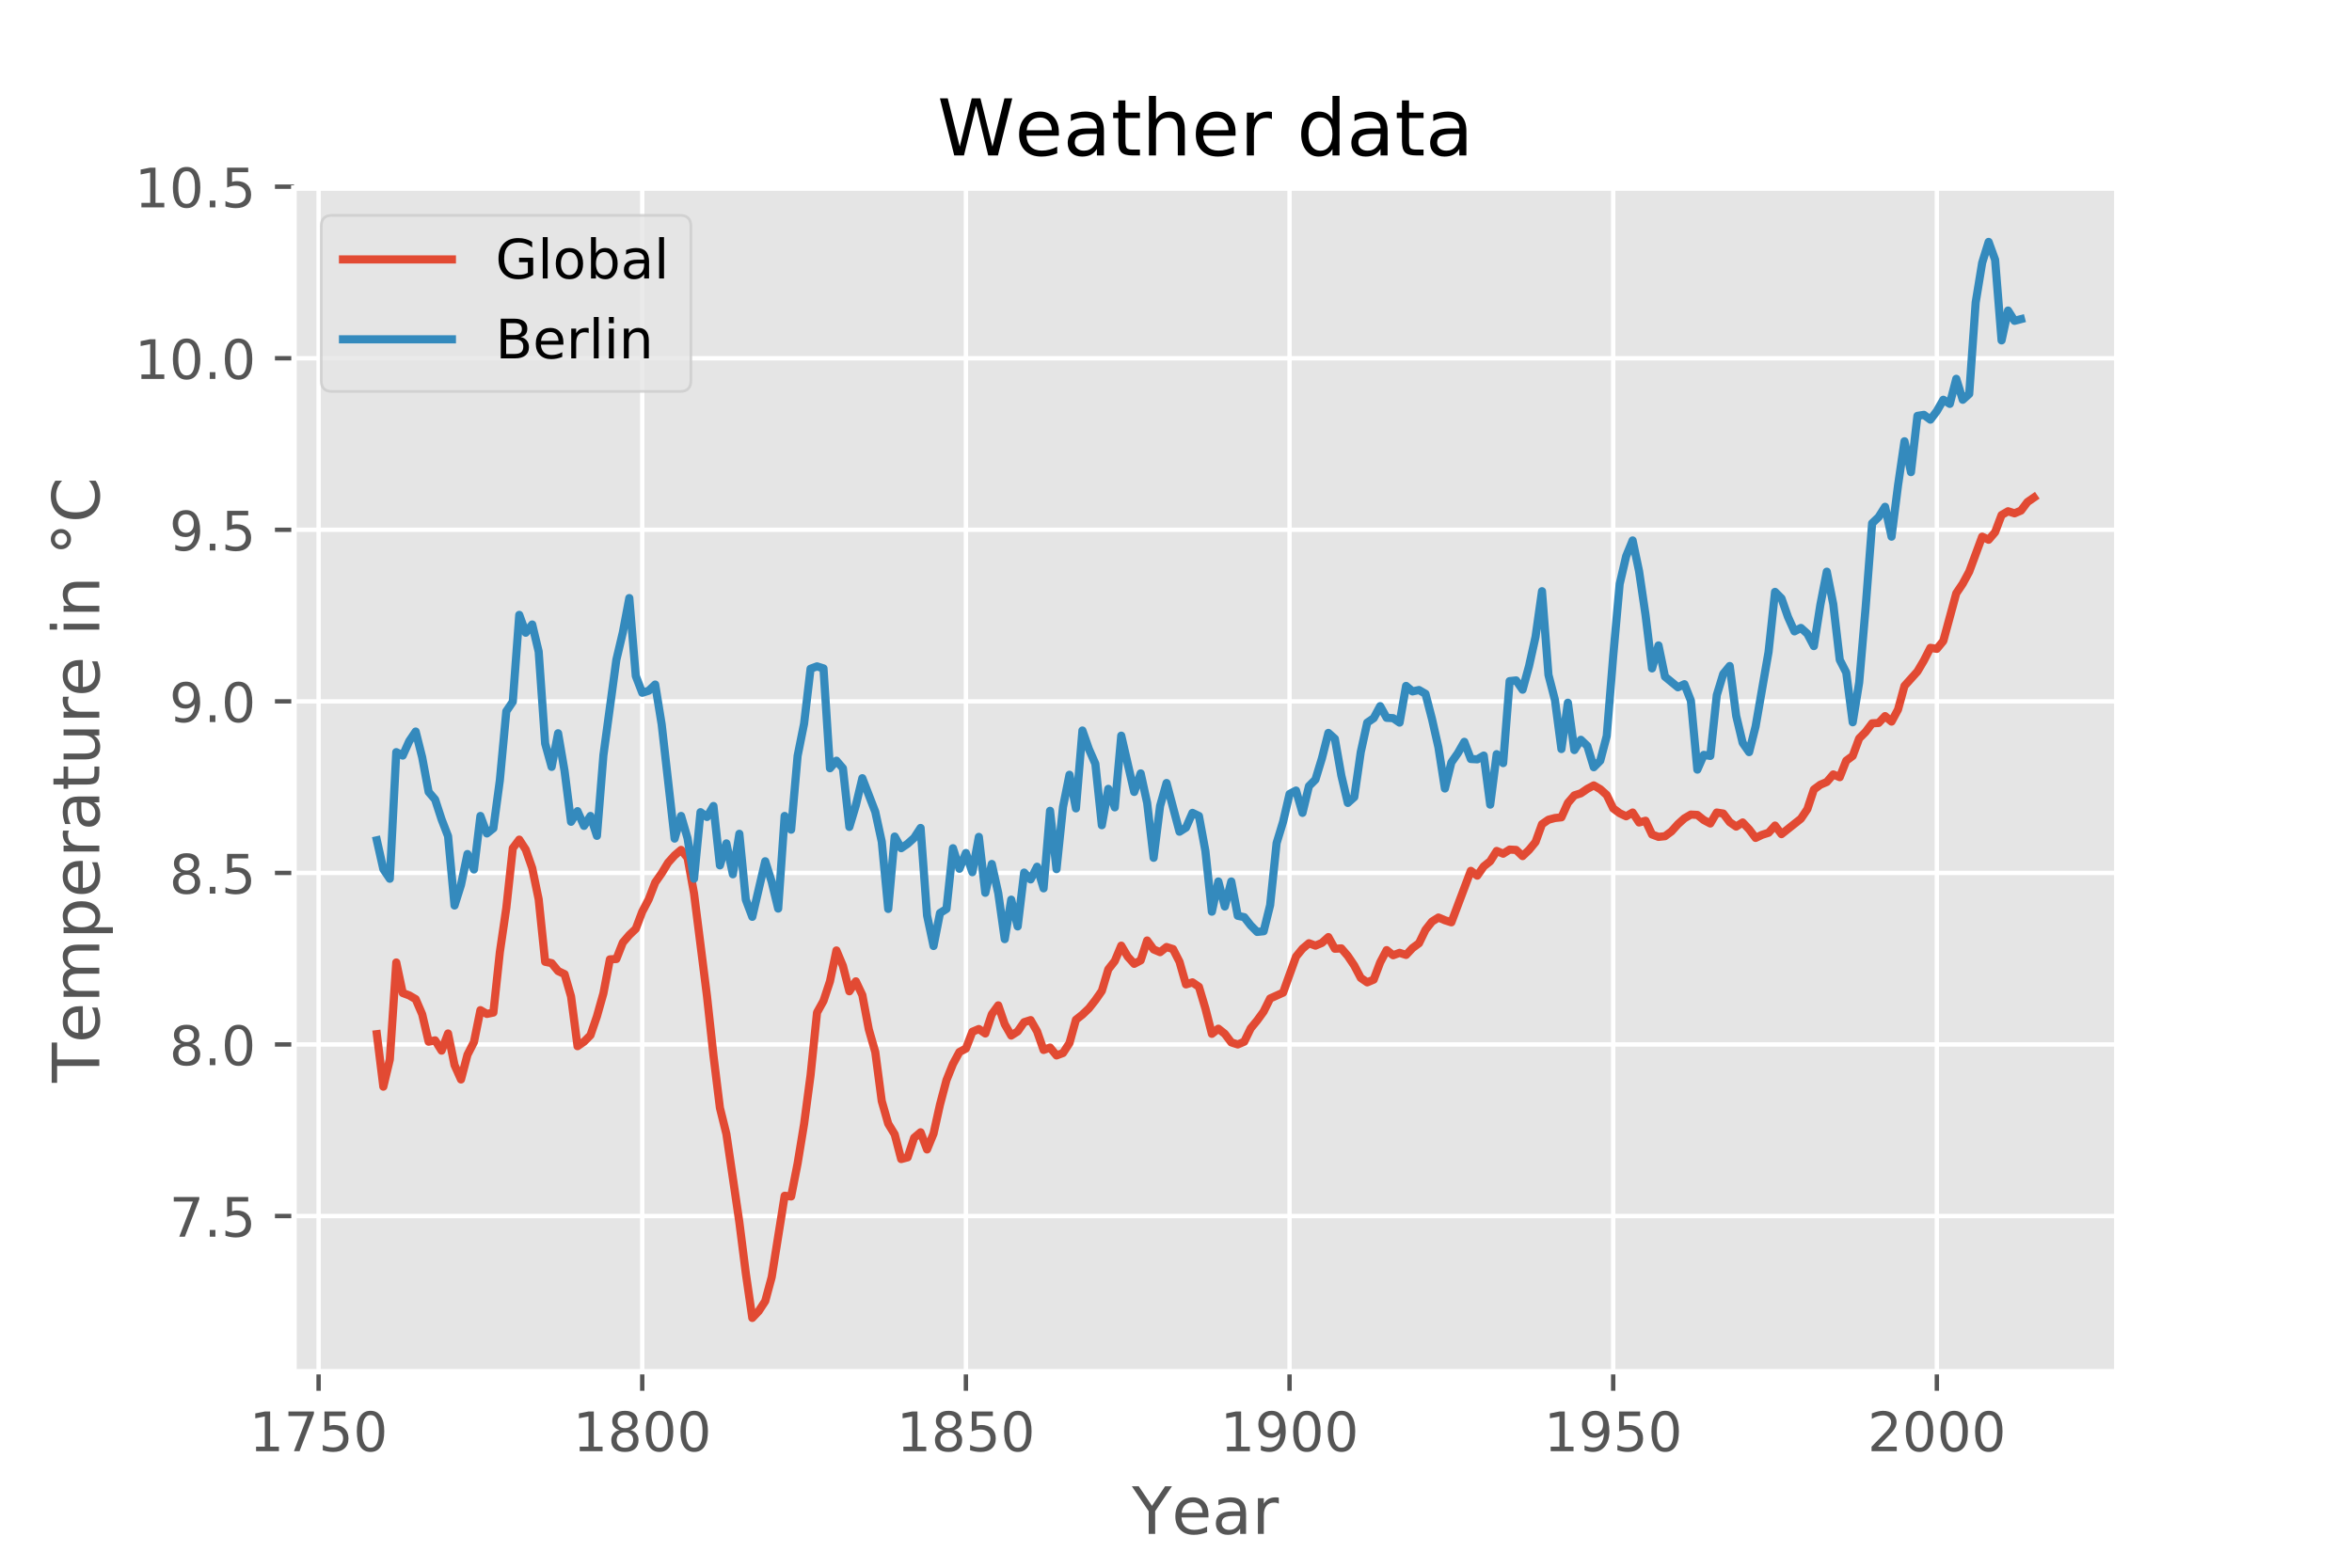 <?xml version="1.0" encoding="utf-8" standalone="no"?>
<!DOCTYPE svg PUBLIC "-//W3C//DTD SVG 1.1//EN"
  "http://www.w3.org/Graphics/SVG/1.1/DTD/svg11.dtd">
<!-- Created with matplotlib (http://matplotlib.org/) -->
<svg height="288pt" version="1.1" viewBox="0 0 432 288" width="432pt" xmlns="http://www.w3.org/2000/svg" xmlns:xlink="http://www.w3.org/1999/xlink">
 <defs>
  <style type="text/css">
*{stroke-linecap:butt;stroke-linejoin:round;}
  </style>
 </defs>
 <g id="figure_1">
  <g id="patch_1">
   <path d="M 0 288 
L 432 288 
L 432 0 
L 0 0 
z
" style="fill:#ffffff;"/>
  </g>
  <g id="axes_1">
   <g id="patch_2">
    <path d="M 54 252 
L 388.8 252 
L 388.8 34.56 
L 54 34.56 
z
" style="fill:#e5e5e5;"/>
   </g>
   <g id="matplotlib.axis_1">
    <g id="xtick_1">
     <g id="line2d_1">
      <path clip-path="url(#p398363fe4a)" d="M 58.518 252 
L 58.518 34.56 
" style="fill:none;stroke:#ffffff;stroke-linecap:square;stroke-width:0.8;"/>
     </g>
     <g id="line2d_2">
      <defs>
       <path d="M 0 0 
L 0 3.5 
" id="m23574c36cd" style="stroke:#555555;stroke-width:0.8;"/>
      </defs>
      <g>
       <use style="fill:#555555;stroke:#555555;stroke-width:0.8;" x="58.518" xlink:href="#m23574c36cd" y="252"/>
      </g>
     </g>
     <g id="text_1">
      <!-- 1750 -->
      <defs>
       <path d="M 12.406 8.297 
L 28.516 8.297 
L 28.516 63.922 
L 10.984 60.406 
L 10.984 69.391 
L 28.422 72.906 
L 38.281 72.906 
L 38.281 8.297 
L 54.391 8.297 
L 54.391 0 
L 12.406 0 
z
" id="DejaVuSans-31"/>
       <path d="M 8.203 72.906 
L 55.078 72.906 
L 55.078 68.703 
L 28.609 0 
L 18.312 0 
L 43.219 64.594 
L 8.203 64.594 
z
" id="DejaVuSans-37"/>
       <path d="M 10.797 72.906 
L 49.516 72.906 
L 49.516 64.594 
L 19.828 64.594 
L 19.828 46.734 
Q 21.969 47.469 24.109 47.828 
Q 26.266 48.188 28.422 48.188 
Q 40.625 48.188 47.75 41.5 
Q 54.891 34.812 54.891 23.391 
Q 54.891 11.625 47.562 5.094 
Q 40.234 -1.422 26.906 -1.422 
Q 22.312 -1.422 17.547 -0.641 
Q 12.797 0.141 7.719 1.703 
L 7.719 11.625 
Q 12.109 9.234 16.797 8.062 
Q 21.484 6.891 26.703 6.891 
Q 35.156 6.891 40.078 11.328 
Q 45.016 15.766 45.016 23.391 
Q 45.016 31 40.078 35.438 
Q 35.156 39.891 26.703 39.891 
Q 22.75 39.891 18.812 39.016 
Q 14.891 38.141 10.797 36.281 
z
" id="DejaVuSans-35"/>
       <path d="M 31.781 66.406 
Q 24.172 66.406 20.328 58.906 
Q 16.5 51.422 16.5 36.375 
Q 16.5 21.391 20.328 13.891 
Q 24.172 6.391 31.781 6.391 
Q 39.453 6.391 43.281 13.891 
Q 47.125 21.391 47.125 36.375 
Q 47.125 51.422 43.281 58.906 
Q 39.453 66.406 31.781 66.406 
z
M 31.781 74.219 
Q 44.047 74.219 50.516 64.516 
Q 56.984 54.828 56.984 36.375 
Q 56.984 17.969 50.516 8.266 
Q 44.047 -1.422 31.781 -1.422 
Q 19.531 -1.422 13.062 8.266 
Q 6.594 17.969 6.594 36.375 
Q 6.594 54.828 13.062 64.516 
Q 19.531 74.219 31.781 74.219 
z
" id="DejaVuSans-30"/>
      </defs>
      <g style="fill:#555555;" transform="translate(45.793 266.598)scale(0.1 -0.1)">
       <use xlink:href="#DejaVuSans-31"/>
       <use x="63.623" xlink:href="#DejaVuSans-37"/>
       <use x="127.246" xlink:href="#DejaVuSans-35"/>
       <use x="190.869" xlink:href="#DejaVuSans-30"/>
      </g>
     </g>
    </g>
    <g id="xtick_2">
     <g id="line2d_3">
      <path clip-path="url(#p398363fe4a)" d="M 117.964 252 
L 117.964 34.56 
" style="fill:none;stroke:#ffffff;stroke-linecap:square;stroke-width:0.8;"/>
     </g>
     <g id="line2d_4">
      <g>
       <use style="fill:#555555;stroke:#555555;stroke-width:0.8;" x="117.964" xlink:href="#m23574c36cd" y="252"/>
      </g>
     </g>
     <g id="text_2">
      <!-- 1800 -->
      <defs>
       <path d="M 31.781 34.625 
Q 24.75 34.625 20.719 30.859 
Q 16.703 27.094 16.703 20.516 
Q 16.703 13.922 20.719 10.156 
Q 24.75 6.391 31.781 6.391 
Q 38.812 6.391 42.859 10.172 
Q 46.922 13.969 46.922 20.516 
Q 46.922 27.094 42.891 30.859 
Q 38.875 34.625 31.781 34.625 
z
M 21.922 38.812 
Q 15.578 40.375 12.031 44.719 
Q 8.5 49.078 8.5 55.328 
Q 8.5 64.062 14.719 69.141 
Q 20.953 74.219 31.781 74.219 
Q 42.672 74.219 48.875 69.141 
Q 55.078 64.062 55.078 55.328 
Q 55.078 49.078 51.531 44.719 
Q 48 40.375 41.703 38.812 
Q 48.828 37.156 52.797 32.312 
Q 56.781 27.484 56.781 20.516 
Q 56.781 9.906 50.312 4.234 
Q 43.844 -1.422 31.781 -1.422 
Q 19.734 -1.422 13.25 4.234 
Q 6.781 9.906 6.781 20.516 
Q 6.781 27.484 10.781 32.312 
Q 14.797 37.156 21.922 38.812 
z
M 18.312 54.391 
Q 18.312 48.734 21.844 45.562 
Q 25.391 42.391 31.781 42.391 
Q 38.141 42.391 41.719 45.562 
Q 45.312 48.734 45.312 54.391 
Q 45.312 60.062 41.719 63.234 
Q 38.141 66.406 31.781 66.406 
Q 25.391 66.406 21.844 63.234 
Q 18.312 60.062 18.312 54.391 
z
" id="DejaVuSans-38"/>
      </defs>
      <g style="fill:#555555;" transform="translate(105.239 266.598)scale(0.1 -0.1)">
       <use xlink:href="#DejaVuSans-31"/>
       <use x="63.623" xlink:href="#DejaVuSans-38"/>
       <use x="127.246" xlink:href="#DejaVuSans-30"/>
       <use x="190.869" xlink:href="#DejaVuSans-30"/>
      </g>
     </g>
    </g>
    <g id="xtick_3">
     <g id="line2d_5">
      <path clip-path="url(#p398363fe4a)" d="M 177.41 252 
L 177.41 34.56 
" style="fill:none;stroke:#ffffff;stroke-linecap:square;stroke-width:0.8;"/>
     </g>
     <g id="line2d_6">
      <g>
       <use style="fill:#555555;stroke:#555555;stroke-width:0.8;" x="177.41" xlink:href="#m23574c36cd" y="252"/>
      </g>
     </g>
     <g id="text_3">
      <!-- 1850 -->
      <g style="fill:#555555;" transform="translate(164.685 266.598)scale(0.1 -0.1)">
       <use xlink:href="#DejaVuSans-31"/>
       <use x="63.623" xlink:href="#DejaVuSans-38"/>
       <use x="127.246" xlink:href="#DejaVuSans-35"/>
       <use x="190.869" xlink:href="#DejaVuSans-30"/>
      </g>
     </g>
    </g>
    <g id="xtick_4">
     <g id="line2d_7">
      <path clip-path="url(#p398363fe4a)" d="M 236.856 252 
L 236.856 34.56 
" style="fill:none;stroke:#ffffff;stroke-linecap:square;stroke-width:0.8;"/>
     </g>
     <g id="line2d_8">
      <g>
       <use style="fill:#555555;stroke:#555555;stroke-width:0.8;" x="236.856" xlink:href="#m23574c36cd" y="252"/>
      </g>
     </g>
     <g id="text_4">
      <!-- 1900 -->
      <defs>
       <path d="M 10.984 1.516 
L 10.984 10.5 
Q 14.703 8.734 18.5 7.812 
Q 22.312 6.891 25.984 6.891 
Q 35.75 6.891 40.891 13.453 
Q 46.047 20.016 46.781 33.406 
Q 43.953 29.203 39.594 26.953 
Q 35.25 24.703 29.984 24.703 
Q 19.047 24.703 12.672 31.312 
Q 6.297 37.938 6.297 49.422 
Q 6.297 60.641 12.938 67.422 
Q 19.578 74.219 30.609 74.219 
Q 43.266 74.219 49.922 64.516 
Q 56.594 54.828 56.594 36.375 
Q 56.594 19.141 48.406 8.859 
Q 40.234 -1.422 26.422 -1.422 
Q 22.703 -1.422 18.891 -0.688 
Q 15.094 0.047 10.984 1.516 
z
M 30.609 32.422 
Q 37.25 32.422 41.125 36.953 
Q 45.016 41.5 45.016 49.422 
Q 45.016 57.281 41.125 61.844 
Q 37.25 66.406 30.609 66.406 
Q 23.969 66.406 20.094 61.844 
Q 16.219 57.281 16.219 49.422 
Q 16.219 41.5 20.094 36.953 
Q 23.969 32.422 30.609 32.422 
z
" id="DejaVuSans-39"/>
      </defs>
      <g style="fill:#555555;" transform="translate(224.131 266.598)scale(0.1 -0.1)">
       <use xlink:href="#DejaVuSans-31"/>
       <use x="63.623" xlink:href="#DejaVuSans-39"/>
       <use x="127.246" xlink:href="#DejaVuSans-30"/>
       <use x="190.869" xlink:href="#DejaVuSans-30"/>
      </g>
     </g>
    </g>
    <g id="xtick_5">
     <g id="line2d_9">
      <path clip-path="url(#p398363fe4a)" d="M 296.302 252 
L 296.302 34.56 
" style="fill:none;stroke:#ffffff;stroke-linecap:square;stroke-width:0.8;"/>
     </g>
     <g id="line2d_10">
      <g>
       <use style="fill:#555555;stroke:#555555;stroke-width:0.8;" x="296.302" xlink:href="#m23574c36cd" y="252"/>
      </g>
     </g>
     <g id="text_5">
      <!-- 1950 -->
      <g style="fill:#555555;" transform="translate(283.577 266.598)scale(0.1 -0.1)">
       <use xlink:href="#DejaVuSans-31"/>
       <use x="63.623" xlink:href="#DejaVuSans-39"/>
       <use x="127.246" xlink:href="#DejaVuSans-35"/>
       <use x="190.869" xlink:href="#DejaVuSans-30"/>
      </g>
     </g>
    </g>
    <g id="xtick_6">
     <g id="line2d_11">
      <path clip-path="url(#p398363fe4a)" d="M 355.748 252 
L 355.748 34.56 
" style="fill:none;stroke:#ffffff;stroke-linecap:square;stroke-width:0.8;"/>
     </g>
     <g id="line2d_12">
      <g>
       <use style="fill:#555555;stroke:#555555;stroke-width:0.8;" x="355.748" xlink:href="#m23574c36cd" y="252"/>
      </g>
     </g>
     <g id="text_6">
      <!-- 2000 -->
      <defs>
       <path d="M 19.188 8.297 
L 53.609 8.297 
L 53.609 0 
L 7.328 0 
L 7.328 8.297 
Q 12.938 14.109 22.625 23.891 
Q 32.328 33.688 34.812 36.531 
Q 39.547 41.844 41.422 45.531 
Q 43.312 49.219 43.312 52.781 
Q 43.312 58.594 39.234 62.25 
Q 35.156 65.922 28.609 65.922 
Q 23.969 65.922 18.812 64.312 
Q 13.672 62.703 7.812 59.422 
L 7.812 69.391 
Q 13.766 71.781 18.938 73 
Q 24.125 74.219 28.422 74.219 
Q 39.75 74.219 46.484 68.547 
Q 53.219 62.891 53.219 53.422 
Q 53.219 48.922 51.531 44.891 
Q 49.859 40.875 45.406 35.406 
Q 44.188 33.984 37.641 27.219 
Q 31.109 20.453 19.188 8.297 
z
" id="DejaVuSans-32"/>
      </defs>
      <g style="fill:#555555;" transform="translate(343.023 266.598)scale(0.1 -0.1)">
       <use xlink:href="#DejaVuSans-32"/>
       <use x="63.623" xlink:href="#DejaVuSans-30"/>
       <use x="127.246" xlink:href="#DejaVuSans-30"/>
       <use x="190.869" xlink:href="#DejaVuSans-30"/>
      </g>
     </g>
    </g>
    <g id="text_7">
     <!-- Year -->
     <defs>
      <path d="M -0.203 72.906 
L 10.406 72.906 
L 30.609 42.922 
L 50.688 72.906 
L 61.281 72.906 
L 35.5 34.719 
L 35.5 0 
L 25.594 0 
L 25.594 34.719 
z
" id="DejaVuSans-59"/>
      <path d="M 56.203 29.594 
L 56.203 25.203 
L 14.891 25.203 
Q 15.484 15.922 20.484 11.062 
Q 25.484 6.203 34.422 6.203 
Q 39.594 6.203 44.453 7.469 
Q 49.312 8.734 54.109 11.281 
L 54.109 2.781 
Q 49.266 0.734 44.188 -0.344 
Q 39.109 -1.422 33.891 -1.422 
Q 20.797 -1.422 13.156 6.188 
Q 5.516 13.812 5.516 26.812 
Q 5.516 40.234 12.766 48.109 
Q 20.016 56 32.328 56 
Q 43.359 56 49.781 48.891 
Q 56.203 41.797 56.203 29.594 
z
M 47.219 32.234 
Q 47.125 39.594 43.094 43.984 
Q 39.062 48.391 32.422 48.391 
Q 24.906 48.391 20.391 44.141 
Q 15.875 39.891 15.188 32.172 
z
" id="DejaVuSans-65"/>
      <path d="M 34.281 27.484 
Q 23.391 27.484 19.188 25 
Q 14.984 22.516 14.984 16.5 
Q 14.984 11.719 18.141 8.906 
Q 21.297 6.109 26.703 6.109 
Q 34.188 6.109 38.703 11.406 
Q 43.219 16.703 43.219 25.484 
L 43.219 27.484 
z
M 52.203 31.203 
L 52.203 0 
L 43.219 0 
L 43.219 8.297 
Q 40.141 3.328 35.547 0.953 
Q 30.953 -1.422 24.312 -1.422 
Q 15.922 -1.422 10.953 3.297 
Q 6 8.016 6 15.922 
Q 6 25.141 12.172 29.828 
Q 18.359 34.516 30.609 34.516 
L 43.219 34.516 
L 43.219 35.406 
Q 43.219 41.609 39.141 45 
Q 35.062 48.391 27.688 48.391 
Q 23 48.391 18.547 47.266 
Q 14.109 46.141 10.016 43.891 
L 10.016 52.203 
Q 14.938 54.109 19.578 55.047 
Q 24.219 56 28.609 56 
Q 40.484 56 46.344 49.844 
Q 52.203 43.703 52.203 31.203 
z
" id="DejaVuSans-61"/>
      <path d="M 41.109 46.297 
Q 39.594 47.172 37.812 47.578 
Q 36.031 48 33.891 48 
Q 26.266 48 22.188 43.047 
Q 18.109 38.094 18.109 28.812 
L 18.109 0 
L 9.078 0 
L 9.078 54.688 
L 18.109 54.688 
L 18.109 46.188 
Q 20.953 51.172 25.484 53.578 
Q 30.031 56 36.531 56 
Q 37.453 56 38.578 55.875 
Q 39.703 55.766 41.062 55.516 
z
" id="DejaVuSans-72"/>
     </defs>
     <g style="fill:#555555;" transform="translate(207.912 281.796)scale(0.12 -0.12)">
      <use xlink:href="#DejaVuSans-59"/>
      <use x="60.881" xlink:href="#DejaVuSans-65"/>
      <use x="122.404" xlink:href="#DejaVuSans-61"/>
      <use x="183.684" xlink:href="#DejaVuSans-72"/>
     </g>
    </g>
   </g>
   <g id="matplotlib.axis_2">
    <g id="ytick_1">
     <g id="line2d_13">
      <path clip-path="url(#p398363fe4a)" d="M 54 223.395 
L 388.8 223.395 
" style="fill:none;stroke:#ffffff;stroke-linecap:square;stroke-width:0.8;"/>
     </g>
     <g id="line2d_14">
      <defs>
       <path d="M 0 0 
L -3.5 0 
" id="m6ebaf5d8c0" style="stroke:#555555;stroke-width:0.8;"/>
      </defs>
      <g>
       <use style="fill:#555555;stroke:#555555;stroke-width:0.8;" x="54" xlink:href="#m6ebaf5d8c0" y="223.395"/>
      </g>
     </g>
     <g id="text_8">
      <!-- 7.5 -->
      <defs>
       <path d="M 10.688 12.406 
L 21 12.406 
L 21 0 
L 10.688 0 
z
" id="DejaVuSans-2e"/>
      </defs>
      <g style="fill:#555555;" transform="translate(31.097 227.195)scale(0.1 -0.1)">
       <use xlink:href="#DejaVuSans-37"/>
       <use x="63.623" xlink:href="#DejaVuSans-2e"/>
       <use x="95.41" xlink:href="#DejaVuSans-35"/>
      </g>
     </g>
    </g>
    <g id="ytick_2">
     <g id="line2d_15">
      <path clip-path="url(#p398363fe4a)" d="M 54 191.879 
L 388.8 191.879 
" style="fill:none;stroke:#ffffff;stroke-linecap:square;stroke-width:0.8;"/>
     </g>
     <g id="line2d_16">
      <g>
       <use style="fill:#555555;stroke:#555555;stroke-width:0.8;" x="54" xlink:href="#m6ebaf5d8c0" y="191.879"/>
      </g>
     </g>
     <g id="text_9">
      <!-- 8.0 -->
      <g style="fill:#555555;" transform="translate(31.097 195.678)scale(0.1 -0.1)">
       <use xlink:href="#DejaVuSans-38"/>
       <use x="63.623" xlink:href="#DejaVuSans-2e"/>
       <use x="95.41" xlink:href="#DejaVuSans-30"/>
      </g>
     </g>
    </g>
    <g id="ytick_3">
     <g id="line2d_17">
      <path clip-path="url(#p398363fe4a)" d="M 54 160.362 
L 388.8 160.362 
" style="fill:none;stroke:#ffffff;stroke-linecap:square;stroke-width:0.8;"/>
     </g>
     <g id="line2d_18">
      <g>
       <use style="fill:#555555;stroke:#555555;stroke-width:0.8;" x="54" xlink:href="#m6ebaf5d8c0" y="160.362"/>
      </g>
     </g>
     <g id="text_10">
      <!-- 8.5 -->
      <g style="fill:#555555;" transform="translate(31.097 164.161)scale(0.1 -0.1)">
       <use xlink:href="#DejaVuSans-38"/>
       <use x="63.623" xlink:href="#DejaVuSans-2e"/>
       <use x="95.41" xlink:href="#DejaVuSans-35"/>
      </g>
     </g>
    </g>
    <g id="ytick_4">
     <g id="line2d_19">
      <path clip-path="url(#p398363fe4a)" d="M 54 128.845 
L 388.8 128.845 
" style="fill:none;stroke:#ffffff;stroke-linecap:square;stroke-width:0.8;"/>
     </g>
     <g id="line2d_20">
      <g>
       <use style="fill:#555555;stroke:#555555;stroke-width:0.8;" x="54" xlink:href="#m6ebaf5d8c0" y="128.845"/>
      </g>
     </g>
     <g id="text_11">
      <!-- 9.0 -->
      <g style="fill:#555555;" transform="translate(31.097 132.645)scale(0.1 -0.1)">
       <use xlink:href="#DejaVuSans-39"/>
       <use x="63.623" xlink:href="#DejaVuSans-2e"/>
       <use x="95.41" xlink:href="#DejaVuSans-30"/>
      </g>
     </g>
    </g>
    <g id="ytick_5">
     <g id="line2d_21">
      <path clip-path="url(#p398363fe4a)" d="M 54 97.329 
L 388.8 97.329 
" style="fill:none;stroke:#ffffff;stroke-linecap:square;stroke-width:0.8;"/>
     </g>
     <g id="line2d_22">
      <g>
       <use style="fill:#555555;stroke:#555555;stroke-width:0.8;" x="54" xlink:href="#m6ebaf5d8c0" y="97.329"/>
      </g>
     </g>
     <g id="text_12">
      <!-- 9.5 -->
      <g style="fill:#555555;" transform="translate(31.097 101.128)scale(0.1 -0.1)">
       <use xlink:href="#DejaVuSans-39"/>
       <use x="63.623" xlink:href="#DejaVuSans-2e"/>
       <use x="95.41" xlink:href="#DejaVuSans-35"/>
      </g>
     </g>
    </g>
    <g id="ytick_6">
     <g id="line2d_23">
      <path clip-path="url(#p398363fe4a)" d="M 54 65.812 
L 388.8 65.812 
" style="fill:none;stroke:#ffffff;stroke-linecap:square;stroke-width:0.8;"/>
     </g>
     <g id="line2d_24">
      <g>
       <use style="fill:#555555;stroke:#555555;stroke-width:0.8;" x="54" xlink:href="#m6ebaf5d8c0" y="65.812"/>
      </g>
     </g>
     <g id="text_13">
      <!-- 10.0 -->
      <g style="fill:#555555;" transform="translate(24.734 69.611)scale(0.1 -0.1)">
       <use xlink:href="#DejaVuSans-31"/>
       <use x="63.623" xlink:href="#DejaVuSans-30"/>
       <use x="127.246" xlink:href="#DejaVuSans-2e"/>
       <use x="159.033" xlink:href="#DejaVuSans-30"/>
      </g>
     </g>
    </g>
    <g id="ytick_7">
     <g id="line2d_25">
      <path clip-path="url(#p398363fe4a)" d="M 54 34.295 
L 388.8 34.295 
" style="fill:none;stroke:#ffffff;stroke-linecap:square;stroke-width:0.8;"/>
     </g>
     <g id="line2d_26">
      <g>
       <use style="fill:#555555;stroke:#555555;stroke-width:0.8;" x="54" xlink:href="#m6ebaf5d8c0" y="34.295"/>
      </g>
     </g>
     <g id="text_14">
      <!-- 10.5 -->
      <g style="fill:#555555;" transform="translate(24.734 38.094)scale(0.1 -0.1)">
       <use xlink:href="#DejaVuSans-31"/>
       <use x="63.623" xlink:href="#DejaVuSans-30"/>
       <use x="127.246" xlink:href="#DejaVuSans-2e"/>
       <use x="159.033" xlink:href="#DejaVuSans-35"/>
      </g>
     </g>
    </g>
    <g id="text_15">
     <!-- Temperature in °C -->
     <defs>
      <path d="M -0.297 72.906 
L 61.375 72.906 
L 61.375 64.594 
L 35.5 64.594 
L 35.5 0 
L 25.594 0 
L 25.594 64.594 
L -0.297 64.594 
z
" id="DejaVuSans-54"/>
      <path d="M 52 44.188 
Q 55.375 50.25 60.062 53.125 
Q 64.75 56 71.094 56 
Q 79.641 56 84.281 50.016 
Q 88.922 44.047 88.922 33.016 
L 88.922 0 
L 79.891 0 
L 79.891 32.719 
Q 79.891 40.578 77.094 44.375 
Q 74.312 48.188 68.609 48.188 
Q 61.625 48.188 57.562 43.547 
Q 53.516 38.922 53.516 30.906 
L 53.516 0 
L 44.484 0 
L 44.484 32.719 
Q 44.484 40.625 41.703 44.406 
Q 38.922 48.188 33.109 48.188 
Q 26.219 48.188 22.156 43.531 
Q 18.109 38.875 18.109 30.906 
L 18.109 0 
L 9.078 0 
L 9.078 54.688 
L 18.109 54.688 
L 18.109 46.188 
Q 21.188 51.219 25.484 53.609 
Q 29.781 56 35.688 56 
Q 41.656 56 45.828 52.969 
Q 50 49.953 52 44.188 
z
" id="DejaVuSans-6d"/>
      <path d="M 18.109 8.203 
L 18.109 -20.797 
L 9.078 -20.797 
L 9.078 54.688 
L 18.109 54.688 
L 18.109 46.391 
Q 20.953 51.266 25.266 53.625 
Q 29.594 56 35.594 56 
Q 45.562 56 51.781 48.094 
Q 58.016 40.188 58.016 27.297 
Q 58.016 14.406 51.781 6.484 
Q 45.562 -1.422 35.594 -1.422 
Q 29.594 -1.422 25.266 0.953 
Q 20.953 3.328 18.109 8.203 
z
M 48.688 27.297 
Q 48.688 37.203 44.609 42.844 
Q 40.531 48.484 33.406 48.484 
Q 26.266 48.484 22.188 42.844 
Q 18.109 37.203 18.109 27.297 
Q 18.109 17.391 22.188 11.75 
Q 26.266 6.109 33.406 6.109 
Q 40.531 6.109 44.609 11.75 
Q 48.688 17.391 48.688 27.297 
z
" id="DejaVuSans-70"/>
      <path d="M 18.312 70.219 
L 18.312 54.688 
L 36.812 54.688 
L 36.812 47.703 
L 18.312 47.703 
L 18.312 18.016 
Q 18.312 11.328 20.141 9.422 
Q 21.969 7.516 27.594 7.516 
L 36.812 7.516 
L 36.812 0 
L 27.594 0 
Q 17.188 0 13.234 3.875 
Q 9.281 7.766 9.281 18.016 
L 9.281 47.703 
L 2.688 47.703 
L 2.688 54.688 
L 9.281 54.688 
L 9.281 70.219 
z
" id="DejaVuSans-74"/>
      <path d="M 8.5 21.578 
L 8.5 54.688 
L 17.484 54.688 
L 17.484 21.922 
Q 17.484 14.156 20.5 10.266 
Q 23.531 6.391 29.594 6.391 
Q 36.859 6.391 41.078 11.031 
Q 45.312 15.672 45.312 23.688 
L 45.312 54.688 
L 54.297 54.688 
L 54.297 0 
L 45.312 0 
L 45.312 8.406 
Q 42.047 3.422 37.719 1 
Q 33.406 -1.422 27.688 -1.422 
Q 18.266 -1.422 13.375 4.438 
Q 8.5 10.297 8.5 21.578 
z
M 31.109 56 
z
" id="DejaVuSans-75"/>
      <path id="DejaVuSans-20"/>
      <path d="M 9.422 54.688 
L 18.406 54.688 
L 18.406 0 
L 9.422 0 
z
M 9.422 75.984 
L 18.406 75.984 
L 18.406 64.594 
L 9.422 64.594 
z
" id="DejaVuSans-69"/>
      <path d="M 54.891 33.016 
L 54.891 0 
L 45.906 0 
L 45.906 32.719 
Q 45.906 40.484 42.875 44.328 
Q 39.844 48.188 33.797 48.188 
Q 26.516 48.188 22.312 43.547 
Q 18.109 38.922 18.109 30.906 
L 18.109 0 
L 9.078 0 
L 9.078 54.688 
L 18.109 54.688 
L 18.109 46.188 
Q 21.344 51.125 25.703 53.562 
Q 30.078 56 35.797 56 
Q 45.219 56 50.047 50.172 
Q 54.891 44.344 54.891 33.016 
z
" id="DejaVuSans-6e"/>
      <path d="M 25 67.922 
Q 21.094 67.922 18.406 65.203 
Q 15.719 62.5 15.719 58.594 
Q 15.719 54.734 18.406 52.078 
Q 21.094 49.422 25 49.422 
Q 28.906 49.422 31.594 52.078 
Q 34.281 54.734 34.281 58.594 
Q 34.281 62.453 31.562 65.188 
Q 28.859 67.922 25 67.922 
z
M 25 74.219 
Q 28.125 74.219 31 73.016 
Q 33.891 71.828 35.984 69.578 
Q 38.234 67.391 39.359 64.594 
Q 40.484 61.812 40.484 58.594 
Q 40.484 52.156 35.969 47.688 
Q 31.453 43.219 24.906 43.219 
Q 18.312 43.219 13.906 47.609 
Q 9.516 52 9.516 58.594 
Q 9.516 65.141 14 69.672 
Q 18.5 74.219 25 74.219 
z
" id="DejaVuSans-b0"/>
      <path d="M 64.406 67.281 
L 64.406 56.891 
Q 59.422 61.531 53.781 63.812 
Q 48.141 66.109 41.797 66.109 
Q 29.297 66.109 22.656 58.469 
Q 16.016 50.828 16.016 36.375 
Q 16.016 21.969 22.656 14.328 
Q 29.297 6.688 41.797 6.688 
Q 48.141 6.688 53.781 8.984 
Q 59.422 11.281 64.406 15.922 
L 64.406 5.609 
Q 59.234 2.094 53.438 0.328 
Q 47.656 -1.422 41.219 -1.422 
Q 24.656 -1.422 15.125 8.703 
Q 5.609 18.844 5.609 36.375 
Q 5.609 53.953 15.125 64.078 
Q 24.656 74.219 41.219 74.219 
Q 47.75 74.219 53.531 72.484 
Q 59.328 70.75 64.406 67.281 
z
" id="DejaVuSans-43"/>
     </defs>
     <g style="fill:#555555;" transform="translate(18.239 198.893)rotate(-90)scale(0.12 -0.12)">
      <use xlink:href="#DejaVuSans-54"/>
      <use x="60.818" xlink:href="#DejaVuSans-65"/>
      <use x="122.342" xlink:href="#DejaVuSans-6d"/>
      <use x="219.754" xlink:href="#DejaVuSans-70"/>
      <use x="283.23" xlink:href="#DejaVuSans-65"/>
      <use x="344.754" xlink:href="#DejaVuSans-72"/>
      <use x="385.867" xlink:href="#DejaVuSans-61"/>
      <use x="447.146" xlink:href="#DejaVuSans-74"/>
      <use x="486.355" xlink:href="#DejaVuSans-75"/>
      <use x="549.734" xlink:href="#DejaVuSans-72"/>
      <use x="590.816" xlink:href="#DejaVuSans-65"/>
      <use x="652.34" xlink:href="#DejaVuSans-20"/>
      <use x="684.127" xlink:href="#DejaVuSans-69"/>
      <use x="711.91" xlink:href="#DejaVuSans-6e"/>
      <use x="775.289" xlink:href="#DejaVuSans-20"/>
      <use x="807.076" xlink:href="#DejaVuSans-b0"/>
      <use x="857.076" xlink:href="#DejaVuSans-43"/>
     </g>
    </g>
   </g>
   <g id="line2d_27">
    <path clip-path="url(#p398363fe4a)" d="M 69.218 189.988 
L 70.407 199.632 
L 71.596 194.652 
L 72.785 176.814 
L 73.974 182.424 
L 75.163 182.865 
L 76.352 183.558 
L 77.541 186.332 
L 78.73 191.374 
L 79.918 191.122 
L 81.107 193.013 
L 82.296 189.862 
L 83.485 195.661 
L 84.674 198.308 
L 85.863 193.77 
L 87.052 191.438 
L 88.241 185.575 
L 89.43 186.269 
L 90.619 186.017 
L 91.808 174.923 
L 92.997 166.791 
L 94.186 155.824 
L 95.374 154.248 
L 96.563 156.076 
L 97.752 159.48 
L 98.941 165.216 
L 100.13 176.688 
L 101.319 176.94 
L 102.508 178.39 
L 103.697 178.957 
L 104.886 183.054 
L 106.075 192.194 
L 107.264 191.374 
L 108.453 190.177 
L 109.641 186.71 
L 110.83 182.487 
L 112.019 176.246 
L 113.208 176.183 
L 114.397 173.158 
L 115.586 171.771 
L 116.775 170.636 
L 117.964 167.485 
L 119.153 165.216 
L 120.342 162.127 
L 121.531 160.425 
L 122.72 158.471 
L 123.909 157.147 
L 125.097 156.139 
L 126.286 157.589 
L 127.475 164.144 
L 129.853 182.991 
L 131.042 193.896 
L 132.231 203.54 
L 133.42 208.33 
L 135.798 224.53 
L 136.987 233.922 
L 138.176 242.116 
L 139.364 240.856 
L 140.553 239.028 
L 141.742 234.615 
L 144.12 219.676 
L 145.309 219.803 
L 146.498 213.751 
L 147.687 206.502 
L 148.876 197.552 
L 150.065 186.017 
L 151.254 183.874 
L 152.443 180.281 
L 153.632 174.608 
L 154.82 177.444 
L 156.009 182.109 
L 157.198 180.281 
L 158.387 182.802 
L 159.576 189.105 
L 160.765 193.265 
L 161.954 202.279 
L 163.143 206.439 
L 164.332 208.393 
L 165.521 212.932 
L 166.71 212.617 
L 167.899 209.024 
L 169.088 208.015 
L 170.276 211.167 
L 171.465 208.267 
L 172.654 202.91 
L 173.843 198.434 
L 175.032 195.472 
L 176.221 193.265 
L 177.41 192.635 
L 178.599 189.547 
L 179.788 189.042 
L 180.977 189.862 
L 182.166 186.332 
L 183.355 184.693 
L 184.543 188.16 
L 185.732 190.24 
L 186.921 189.483 
L 188.11 187.782 
L 189.299 187.403 
L 190.488 189.483 
L 191.677 192.887 
L 192.866 192.446 
L 194.055 193.896 
L 195.244 193.455 
L 196.433 191.627 
L 197.622 187.34 
L 198.811 186.395 
L 199.999 185.26 
L 201.188 183.747 
L 202.377 182.046 
L 203.566 178.074 
L 204.755 176.562 
L 205.944 173.725 
L 207.133 175.742 
L 208.322 177.066 
L 209.511 176.436 
L 210.7 172.78 
L 211.889 174.418 
L 213.078 174.923 
L 214.266 173.977 
L 215.455 174.355 
L 216.644 176.688 
L 217.833 180.848 
L 219.022 180.47 
L 220.211 181.289 
L 221.4 185.26 
L 222.589 189.925 
L 223.778 188.979 
L 224.967 189.925 
L 226.156 191.501 
L 227.345 191.879 
L 228.534 191.374 
L 229.722 188.916 
L 230.911 187.466 
L 232.1 185.828 
L 233.289 183.432 
L 235.667 182.361 
L 238.045 175.742 
L 239.234 174.292 
L 240.423 173.284 
L 241.612 173.725 
L 242.801 173.221 
L 243.989 172.149 
L 245.178 174.292 
L 246.367 174.229 
L 247.556 175.616 
L 248.745 177.381 
L 249.934 179.65 
L 251.123 180.47 
L 252.312 179.965 
L 253.501 176.814 
L 254.69 174.545 
L 255.879 175.49 
L 257.068 175.049 
L 258.257 175.427 
L 259.445 174.166 
L 260.634 173.284 
L 261.823 170.826 
L 263.012 169.313 
L 264.201 168.556 
L 265.39 169.061 
L 266.579 169.439 
L 270.146 159.984 
L 271.335 160.866 
L 272.524 159.164 
L 273.712 158.219 
L 274.901 156.328 
L 276.09 156.832 
L 277.279 156.076 
L 278.468 156.139 
L 279.657 157.273 
L 280.846 156.139 
L 282.035 154.689 
L 283.224 151.411 
L 284.413 150.592 
L 285.602 150.277 
L 286.791 150.151 
L 287.98 147.503 
L 289.168 146.117 
L 290.357 145.738 
L 291.546 144.919 
L 292.735 144.289 
L 293.924 144.982 
L 295.113 146.053 
L 296.302 148.512 
L 297.491 149.394 
L 298.68 149.962 
L 299.869 149.268 
L 301.058 151.096 
L 302.247 150.781 
L 303.436 153.302 
L 304.624 153.744 
L 305.813 153.617 
L 307.002 152.735 
L 308.191 151.411 
L 309.38 150.34 
L 310.569 149.646 
L 311.758 149.709 
L 312.947 150.655 
L 314.136 151.285 
L 315.325 149.268 
L 316.514 149.457 
L 317.703 151.033 
L 318.891 151.853 
L 320.08 151.096 
L 321.269 152.357 
L 322.458 153.933 
L 323.647 153.365 
L 324.836 152.987 
L 326.025 151.663 
L 327.214 153.239 
L 330.781 150.403 
L 331.97 148.638 
L 333.159 145.045 
L 334.347 144.162 
L 335.536 143.658 
L 336.725 142.271 
L 337.914 142.776 
L 339.103 139.75 
L 340.292 138.868 
L 341.481 135.653 
L 342.67 134.455 
L 343.859 132.879 
L 345.048 132.816 
L 346.237 131.556 
L 347.426 132.564 
L 348.614 130.358 
L 349.803 126.009 
L 352.181 123.361 
L 353.37 121.344 
L 354.559 119.012 
L 355.748 119.201 
L 356.937 117.751 
L 359.315 108.99 
L 360.504 107.225 
L 361.693 105.019 
L 364.07 98.589 
L 365.259 99.157 
L 366.448 97.77 
L 367.637 94.618 
L 368.826 93.925 
L 370.015 94.303 
L 371.204 93.799 
L 372.393 92.223 
L 373.582 91.404 
L 373.582 91.404 
" style="fill:none;stroke:#e24a33;stroke-linecap:square;stroke-width:1.5;"/>
   </g>
   <g id="line2d_28">
    <path clip-path="url(#p398363fe4a)" d="M 69.218 154.374 
L 70.407 159.669 
L 71.596 161.434 
L 72.785 138.174 
L 73.974 138.805 
L 75.163 136.157 
L 76.352 134.392 
L 77.541 139.12 
L 78.73 145.486 
L 79.918 146.873 
L 81.107 150.529 
L 82.296 153.617 
L 83.485 166.35 
L 84.674 162.568 
L 85.863 156.895 
L 87.052 159.732 
L 88.241 149.899 
L 89.43 153.113 
L 90.619 152.168 
L 91.808 143.343 
L 92.997 130.673 
L 94.186 128.908 
L 95.374 112.961 
L 96.563 116.239 
L 97.752 114.726 
L 98.941 119.706 
L 100.13 136.598 
L 101.319 140.885 
L 102.508 134.707 
L 103.697 141.641 
L 104.886 150.97 
L 106.075 149.016 
L 107.264 151.726 
L 108.453 149.899 
L 109.641 153.554 
L 110.83 138.742 
L 113.208 121.218 
L 114.397 116.176 
L 115.586 109.872 
L 116.775 124.181 
L 117.964 127.27 
L 119.153 126.891 
L 120.342 125.757 
L 121.531 133.069 
L 123.909 154.059 
L 125.097 149.899 
L 126.286 153.996 
L 127.475 161.434 
L 128.664 149.205 
L 129.853 150.088 
L 131.042 148.071 
L 132.231 158.975 
L 133.42 154.941 
L 134.609 160.614 
L 135.798 153.176 
L 136.987 165.279 
L 138.176 168.43 
L 140.553 158.219 
L 141.742 162.001 
L 142.931 166.918 
L 144.12 149.899 
L 145.309 152.42 
L 146.498 138.868 
L 147.687 132.943 
L 148.876 122.857 
L 150.065 122.416 
L 151.254 122.794 
L 152.443 141.137 
L 153.632 139.75 
L 154.82 141.137 
L 156.009 151.916 
L 157.198 147.944 
L 158.387 142.965 
L 160.765 149.142 
L 161.954 154.626 
L 163.143 166.981 
L 164.332 153.681 
L 165.521 155.824 
L 166.71 155.004 
L 167.899 153.933 
L 169.088 152.105 
L 170.276 168.178 
L 171.465 173.788 
L 172.654 167.737 
L 173.843 166.981 
L 175.032 155.824 
L 176.221 159.606 
L 177.41 156.706 
L 178.599 160.236 
L 179.788 153.744 
L 180.977 164.018 
L 182.166 158.723 
L 183.355 164.081 
L 184.543 172.527 
L 185.732 165.279 
L 186.921 170.195 
L 188.11 160.299 
L 189.299 161.56 
L 190.488 159.227 
L 191.677 163.199 
L 192.866 148.953 
L 194.055 159.669 
L 195.244 148.26 
L 196.433 142.334 
L 197.622 148.512 
L 198.811 134.203 
L 199.999 137.607 
L 201.188 140.317 
L 202.377 151.6 
L 203.566 144.919 
L 204.755 148.323 
L 205.944 135.149 
L 208.322 145.486 
L 209.511 142.082 
L 210.7 147.503 
L 211.889 157.589 
L 213.078 148.071 
L 214.266 143.847 
L 216.644 152.798 
L 217.833 152.042 
L 219.022 149.331 
L 220.211 149.899 
L 221.4 156.328 
L 222.589 167.485 
L 223.778 161.938 
L 224.967 166.539 
L 226.156 161.938 
L 227.345 168.241 
L 228.534 168.493 
L 229.722 170.006 
L 230.911 171.204 
L 232.1 171.078 
L 233.289 166.287 
L 234.478 154.878 
L 235.667 150.97 
L 236.856 145.864 
L 238.045 145.234 
L 239.234 149.331 
L 240.423 144.415 
L 241.612 143.217 
L 242.801 139.309 
L 243.989 134.644 
L 245.178 135.716 
L 246.367 142.461 
L 247.556 147.503 
L 248.745 146.432 
L 249.934 138.174 
L 251.123 132.753 
L 252.312 131.934 
L 253.501 129.728 
L 254.69 131.871 
L 255.879 131.934 
L 257.068 132.753 
L 258.257 126.009 
L 259.445 127.017 
L 260.634 126.765 
L 261.823 127.459 
L 263.012 132.06 
L 264.201 137.292 
L 265.39 144.856 
L 266.579 140.065 
L 267.768 138.363 
L 268.957 136.283 
L 270.146 139.435 
L 271.335 139.498 
L 272.524 138.805 
L 273.712 147.818 
L 274.901 138.552 
L 276.09 140.191 
L 277.279 125.126 
L 278.468 125 
L 279.657 126.702 
L 280.846 122.353 
L 282.035 116.995 
L 283.224 108.612 
L 284.413 123.992 
L 285.602 128.593 
L 286.791 137.607 
L 287.98 129.097 
L 289.168 137.796 
L 290.357 135.905 
L 291.546 137.04 
L 292.735 140.948 
L 293.924 139.75 
L 295.113 135.212 
L 296.302 120.525 
L 297.491 107.288 
L 298.68 102.182 
L 299.869 99.283 
L 301.058 104.956 
L 302.247 113.024 
L 303.436 122.794 
L 304.624 118.571 
L 305.813 124.307 
L 308.191 126.261 
L 309.38 125.694 
L 310.569 128.719 
L 311.758 141.389 
L 312.947 138.679 
L 314.136 138.868 
L 315.325 127.711 
L 316.514 123.803 
L 317.703 122.353 
L 318.891 131.493 
L 320.08 136.472 
L 321.269 138.174 
L 322.458 133.447 
L 324.836 119.769 
L 326.025 108.738 
L 327.214 109.935 
L 328.403 113.339 
L 329.592 115.987 
L 330.781 115.356 
L 331.97 116.428 
L 333.159 118.697 
L 334.347 111.133 
L 335.536 105.019 
L 336.725 111.007 
L 337.914 121.218 
L 339.103 123.551 
L 340.292 132.69 
L 341.481 125.379 
L 342.67 111.574 
L 343.859 96.131 
L 345.048 94.996 
L 346.237 93.105 
L 347.426 98.589 
L 348.614 89.197 
L 349.803 81.066 
L 350.992 86.739 
L 352.181 76.402 
L 353.37 76.212 
L 354.559 77.095 
L 355.748 75.519 
L 356.937 73.439 
L 358.126 74.195 
L 359.315 69.594 
L 360.504 73.439 
L 361.693 72.367 
L 362.882 55.538 
L 364.07 48.289 
L 365.259 44.444 
L 366.448 47.721 
L 367.637 62.534 
L 368.826 57.05 
L 370.015 58.941 
L 371.204 58.626 
L 371.204 58.626 
" style="fill:none;stroke:#348abd;stroke-linecap:square;stroke-width:1.5;"/>
   </g>
   <g id="patch_3">
    <path d="M 54 252 
L 54 34.56 
" style="fill:none;stroke:#ffffff;stroke-linecap:square;stroke-linejoin:miter;"/>
   </g>
   <g id="patch_4">
    <path d="M 388.8 252 
L 388.8 34.56 
" style="fill:none;stroke:#ffffff;stroke-linecap:square;stroke-linejoin:miter;"/>
   </g>
   <g id="patch_5">
    <path d="M 54 252 
L 388.8 252 
" style="fill:none;stroke:#ffffff;stroke-linecap:square;stroke-linejoin:miter;"/>
   </g>
   <g id="patch_6">
    <path d="M 54 34.56 
L 388.8 34.56 
" style="fill:none;stroke:#ffffff;stroke-linecap:square;stroke-linejoin:miter;"/>
   </g>
   <g id="text_16">
    <!-- Weather data -->
    <defs>
     <path d="M 3.328 72.906 
L 13.281 72.906 
L 28.609 11.281 
L 43.891 72.906 
L 54.984 72.906 
L 70.312 11.281 
L 85.594 72.906 
L 95.609 72.906 
L 77.297 0 
L 64.891 0 
L 49.516 63.281 
L 33.984 0 
L 21.578 0 
z
" id="DejaVuSans-57"/>
     <path d="M 54.891 33.016 
L 54.891 0 
L 45.906 0 
L 45.906 32.719 
Q 45.906 40.484 42.875 44.328 
Q 39.844 48.188 33.797 48.188 
Q 26.516 48.188 22.312 43.547 
Q 18.109 38.922 18.109 30.906 
L 18.109 0 
L 9.078 0 
L 9.078 75.984 
L 18.109 75.984 
L 18.109 46.188 
Q 21.344 51.125 25.703 53.562 
Q 30.078 56 35.797 56 
Q 45.219 56 50.047 50.172 
Q 54.891 44.344 54.891 33.016 
z
" id="DejaVuSans-68"/>
     <path d="M 45.406 46.391 
L 45.406 75.984 
L 54.391 75.984 
L 54.391 0 
L 45.406 0 
L 45.406 8.203 
Q 42.578 3.328 38.25 0.953 
Q 33.938 -1.422 27.875 -1.422 
Q 17.969 -1.422 11.734 6.484 
Q 5.516 14.406 5.516 27.297 
Q 5.516 40.188 11.734 48.094 
Q 17.969 56 27.875 56 
Q 33.938 56 38.25 53.625 
Q 42.578 51.266 45.406 46.391 
z
M 14.797 27.297 
Q 14.797 17.391 18.875 11.75 
Q 22.953 6.109 30.078 6.109 
Q 37.203 6.109 41.297 11.75 
Q 45.406 17.391 45.406 27.297 
Q 45.406 37.203 41.297 42.844 
Q 37.203 48.484 30.078 48.484 
Q 22.953 48.484 18.875 42.844 
Q 14.797 37.203 14.797 27.297 
z
" id="DejaVuSans-64"/>
    </defs>
    <g transform="translate(172.162 28.56)scale(0.144 -0.144)">
     <use xlink:href="#DejaVuSans-57"/>
     <use x="98.799" xlink:href="#DejaVuSans-65"/>
     <use x="160.322" xlink:href="#DejaVuSans-61"/>
     <use x="221.602" xlink:href="#DejaVuSans-74"/>
     <use x="260.811" xlink:href="#DejaVuSans-68"/>
     <use x="324.189" xlink:href="#DejaVuSans-65"/>
     <use x="385.713" xlink:href="#DejaVuSans-72"/>
     <use x="426.826" xlink:href="#DejaVuSans-20"/>
     <use x="458.613" xlink:href="#DejaVuSans-64"/>
     <use x="522.09" xlink:href="#DejaVuSans-61"/>
     <use x="583.369" xlink:href="#DejaVuSans-74"/>
     <use x="622.578" xlink:href="#DejaVuSans-61"/>
    </g>
   </g>
   <g id="legend_1">
    <g id="patch_7">
     <path d="M 61 71.916 
L 124.9 71.916 
Q 126.9 71.916 126.9 69.916 
L 126.9 41.56 
Q 126.9 39.56 124.9 39.56 
L 61 39.56 
Q 59 39.56 59 41.56 
L 59 69.916 
Q 59 71.916 61 71.916 
z
" style="fill:#e5e5e5;opacity:0.8;stroke:#cccccc;stroke-linejoin:miter;stroke-width:0.5;"/>
    </g>
    <g id="line2d_29">
     <path d="M 63 47.658 
L 83 47.658 
" style="fill:none;stroke:#e24a33;stroke-linecap:square;stroke-width:1.5;"/>
    </g>
    <g id="line2d_30"/>
    <g id="text_17">
     <!-- Global -->
     <defs>
      <path d="M 59.516 10.406 
L 59.516 29.984 
L 43.406 29.984 
L 43.406 38.094 
L 69.281 38.094 
L 69.281 6.781 
Q 63.578 2.734 56.688 0.656 
Q 49.812 -1.422 42 -1.422 
Q 24.906 -1.422 15.25 8.562 
Q 5.609 18.562 5.609 36.375 
Q 5.609 54.25 15.25 64.234 
Q 24.906 74.219 42 74.219 
Q 49.125 74.219 55.547 72.453 
Q 61.969 70.703 67.391 67.281 
L 67.391 56.781 
Q 61.922 61.422 55.766 63.766 
Q 49.609 66.109 42.828 66.109 
Q 29.438 66.109 22.719 58.641 
Q 16.016 51.172 16.016 36.375 
Q 16.016 21.625 22.719 14.156 
Q 29.438 6.688 42.828 6.688 
Q 48.047 6.688 52.141 7.594 
Q 56.25 8.5 59.516 10.406 
z
" id="DejaVuSans-47"/>
      <path d="M 9.422 75.984 
L 18.406 75.984 
L 18.406 0 
L 9.422 0 
z
" id="DejaVuSans-6c"/>
      <path d="M 30.609 48.391 
Q 23.391 48.391 19.188 42.75 
Q 14.984 37.109 14.984 27.297 
Q 14.984 17.484 19.156 11.844 
Q 23.344 6.203 30.609 6.203 
Q 37.797 6.203 41.984 11.859 
Q 46.188 17.531 46.188 27.297 
Q 46.188 37.016 41.984 42.703 
Q 37.797 48.391 30.609 48.391 
z
M 30.609 56 
Q 42.328 56 49.016 48.375 
Q 55.719 40.766 55.719 27.297 
Q 55.719 13.875 49.016 6.219 
Q 42.328 -1.422 30.609 -1.422 
Q 18.844 -1.422 12.172 6.219 
Q 5.516 13.875 5.516 27.297 
Q 5.516 40.766 12.172 48.375 
Q 18.844 56 30.609 56 
z
" id="DejaVuSans-6f"/>
      <path d="M 48.688 27.297 
Q 48.688 37.203 44.609 42.844 
Q 40.531 48.484 33.406 48.484 
Q 26.266 48.484 22.188 42.844 
Q 18.109 37.203 18.109 27.297 
Q 18.109 17.391 22.188 11.75 
Q 26.266 6.109 33.406 6.109 
Q 40.531 6.109 44.609 11.75 
Q 48.688 17.391 48.688 27.297 
z
M 18.109 46.391 
Q 20.953 51.266 25.266 53.625 
Q 29.594 56 35.594 56 
Q 45.562 56 51.781 48.094 
Q 58.016 40.188 58.016 27.297 
Q 58.016 14.406 51.781 6.484 
Q 45.562 -1.422 35.594 -1.422 
Q 29.594 -1.422 25.266 0.953 
Q 20.953 3.328 18.109 8.203 
L 18.109 0 
L 9.078 0 
L 9.078 75.984 
L 18.109 75.984 
z
" id="DejaVuSans-62"/>
     </defs>
     <g transform="translate(91 51.158)scale(0.1 -0.1)">
      <use xlink:href="#DejaVuSans-47"/>
      <use x="77.49" xlink:href="#DejaVuSans-6c"/>
      <use x="105.273" xlink:href="#DejaVuSans-6f"/>
      <use x="166.455" xlink:href="#DejaVuSans-62"/>
      <use x="229.932" xlink:href="#DejaVuSans-61"/>
      <use x="291.211" xlink:href="#DejaVuSans-6c"/>
     </g>
    </g>
    <g id="line2d_31">
     <path d="M 63 62.337 
L 83 62.337 
" style="fill:none;stroke:#348abd;stroke-linecap:square;stroke-width:1.5;"/>
    </g>
    <g id="line2d_32"/>
    <g id="text_18">
     <!-- Berlin -->
     <defs>
      <path d="M 19.672 34.812 
L 19.672 8.109 
L 35.5 8.109 
Q 43.453 8.109 47.281 11.406 
Q 51.125 14.703 51.125 21.484 
Q 51.125 28.328 47.281 31.562 
Q 43.453 34.812 35.5 34.812 
z
M 19.672 64.797 
L 19.672 42.828 
L 34.281 42.828 
Q 41.5 42.828 45.031 45.531 
Q 48.578 48.25 48.578 53.812 
Q 48.578 59.328 45.031 62.062 
Q 41.5 64.797 34.281 64.797 
z
M 9.812 72.906 
L 35.016 72.906 
Q 46.297 72.906 52.391 68.219 
Q 58.5 63.531 58.5 54.891 
Q 58.5 48.188 55.375 44.234 
Q 52.25 40.281 46.188 39.312 
Q 53.469 37.75 57.5 32.781 
Q 61.531 27.828 61.531 20.406 
Q 61.531 10.641 54.891 5.312 
Q 48.25 0 35.984 0 
L 9.812 0 
z
" id="DejaVuSans-42"/>
     </defs>
     <g transform="translate(91 65.837)scale(0.1 -0.1)">
      <use xlink:href="#DejaVuSans-42"/>
      <use x="68.604" xlink:href="#DejaVuSans-65"/>
      <use x="130.127" xlink:href="#DejaVuSans-72"/>
      <use x="171.24" xlink:href="#DejaVuSans-6c"/>
      <use x="199.023" xlink:href="#DejaVuSans-69"/>
      <use x="226.807" xlink:href="#DejaVuSans-6e"/>
     </g>
    </g>
   </g>
  </g>
 </g>
 <defs>
  <clipPath id="p398363fe4a">
   <rect height="217.44" width="334.8" x="54" y="34.56"/>
  </clipPath>
 </defs>
</svg>
